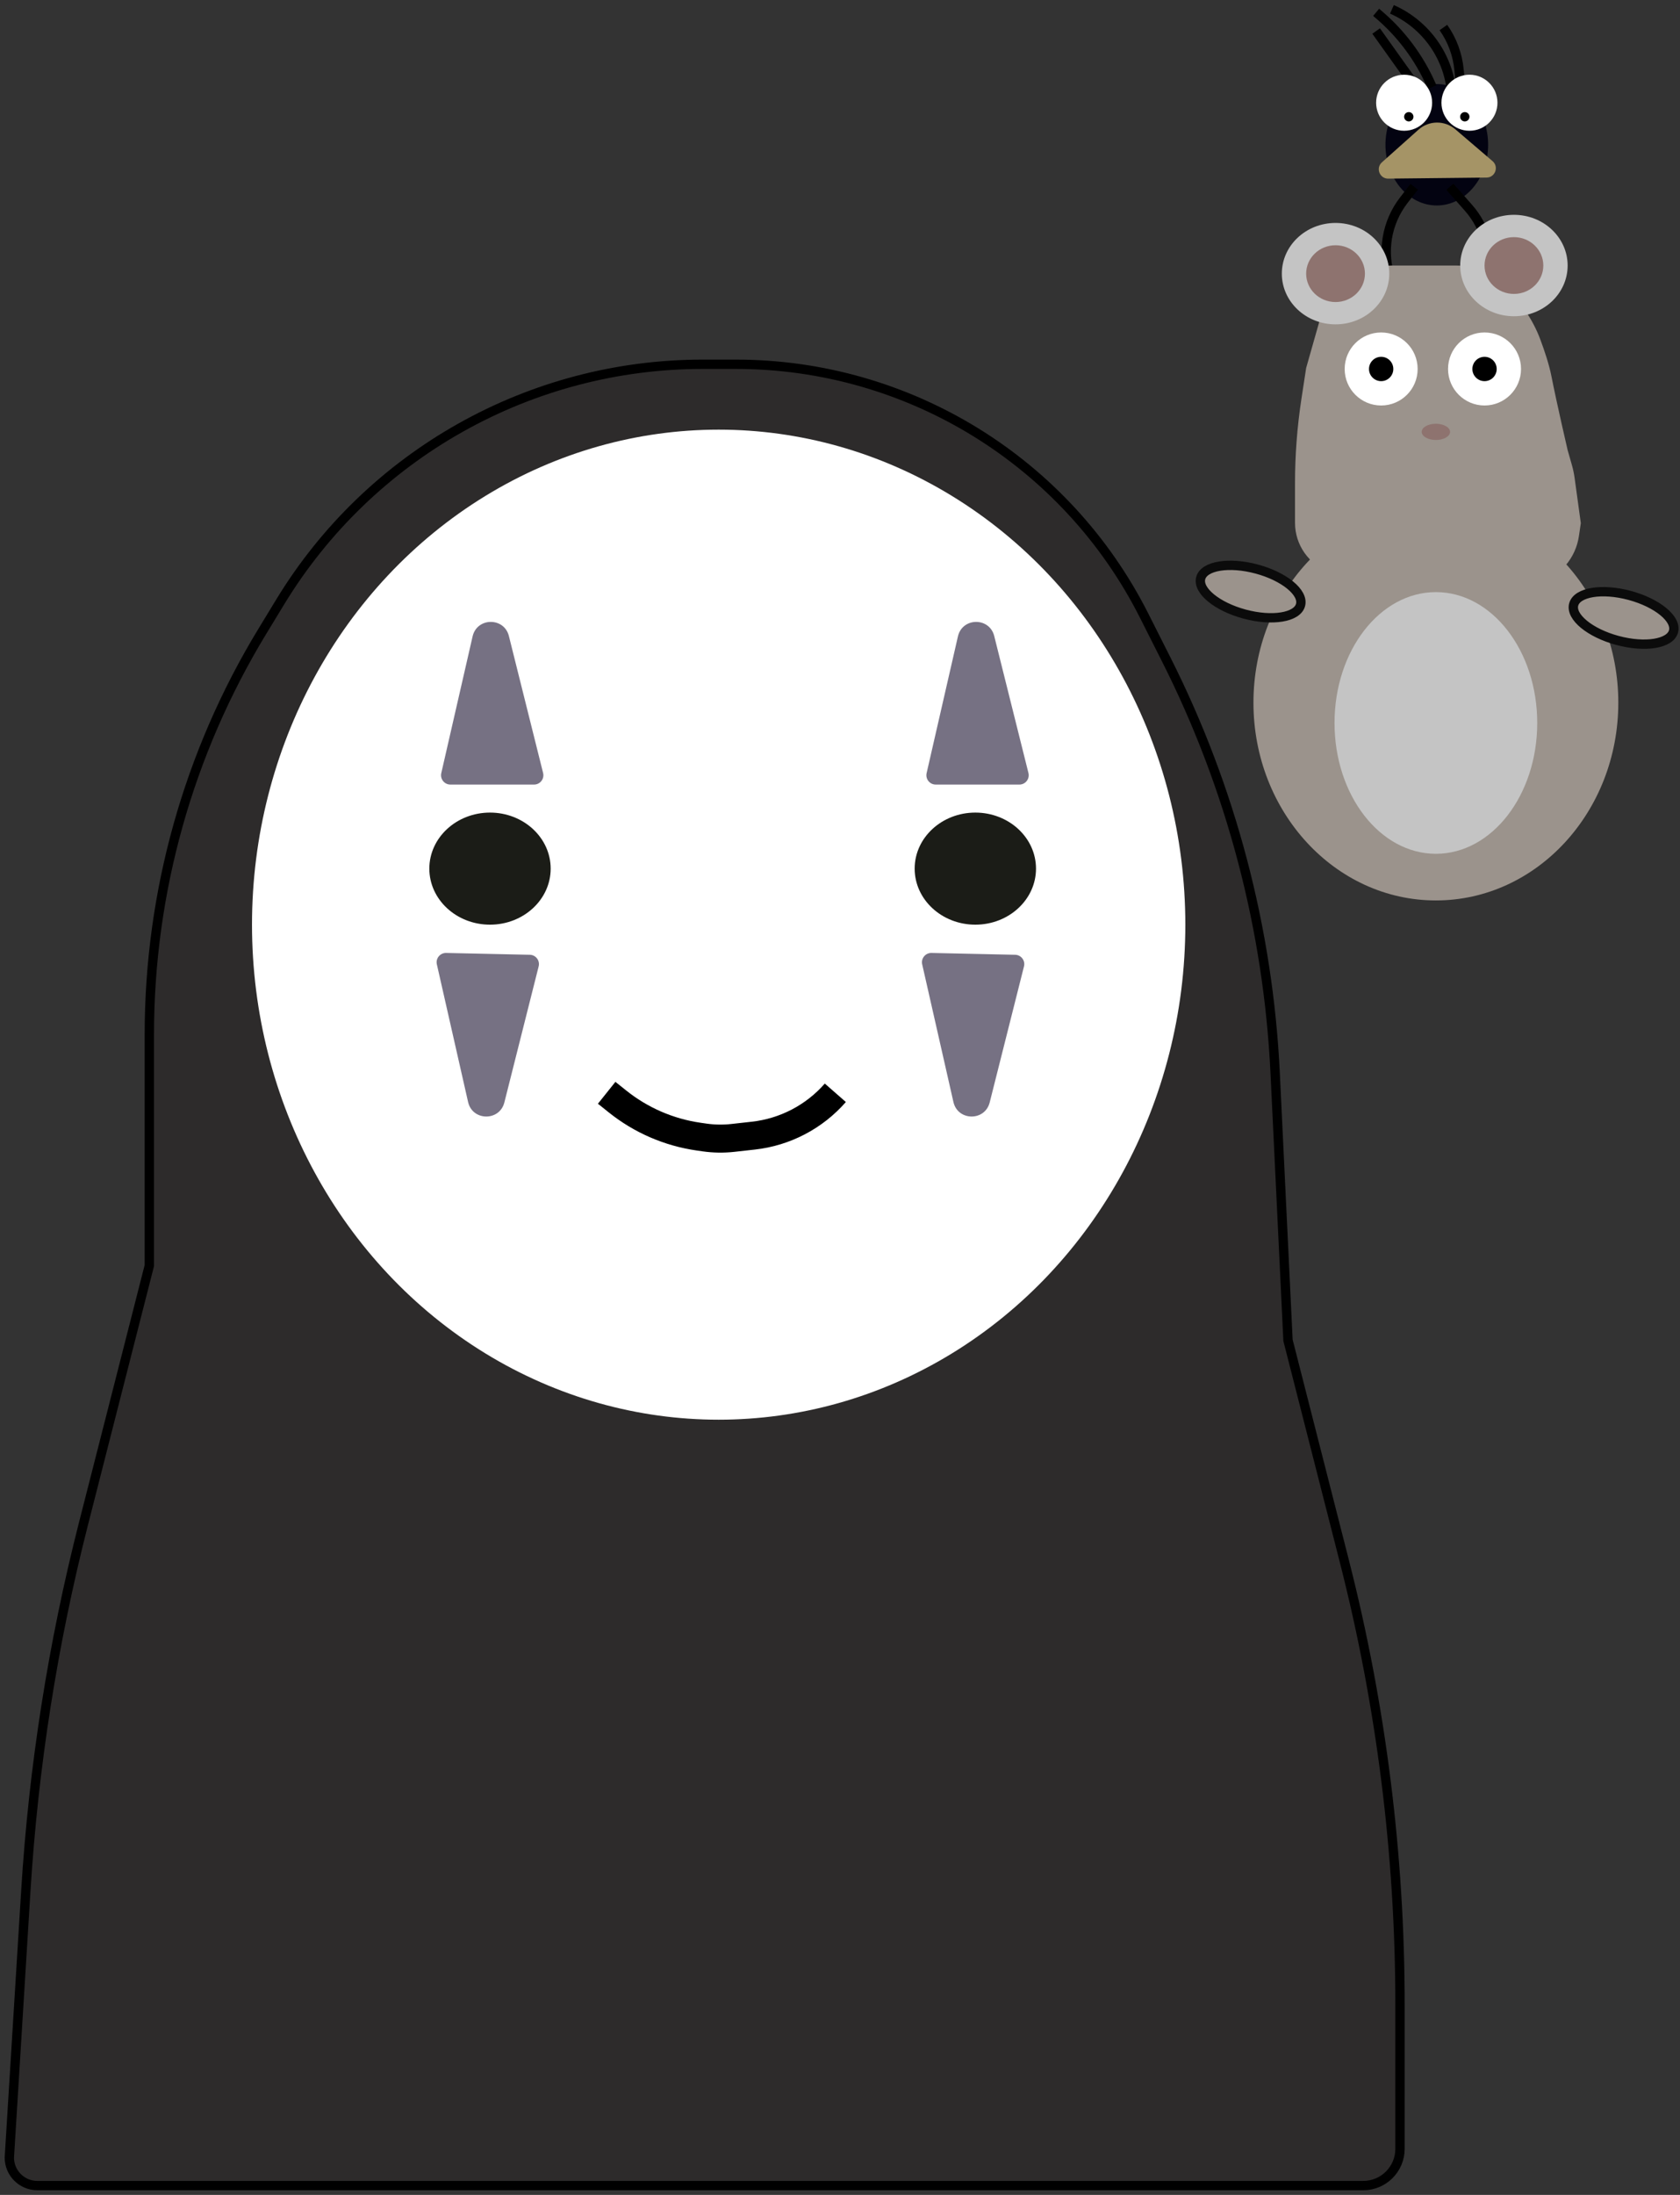 <svg width="180" height="235" viewBox="0 0 180 235" fill="none" xmlns="http://www.w3.org/2000/svg">
<rect x="0" y="0" width="180" height="235" fill="#333333" stroke="none"/>
<path d="M28.087 67.627L30.015 64.458C39.631 48.649 56.794 39 75.297 39H78.845C97.338 39 114.255 49.411 122.588 65.92L124.95 70.6C131.906 84.379 135.883 99.468 136.624 114.885L138 143.5L144.032 167.126C147.995 182.648 150 198.604 150 214.624V230.064C150 232.238 148.238 234 146.064 234H4C2.343 234 1 232.657 1 231L2.765 202.47C3.586 189.186 5.657 176.009 8.95 163.113L16 135.5V110.76C16 95.546 20.181 80.626 28.087 67.627Z" fill="#2D2B2B" stroke="black"/>
<ellipse cx="77" cy="99" rx="50" ry="53" fill="white"/>
<ellipse cx="52.5" cy="93" rx="6.5" ry="6" fill="#1B1C17"/>
<path d="M50.635 68.138C51.105 66.088 54.015 66.059 54.525 68.099L58.189 82.757C58.347 83.389 57.87 84 57.219 84H48.255C47.613 84 47.137 83.403 47.28 82.777L50.635 68.138Z" fill="#767183"/>
<path d="M54.04 118.03C53.526 120.069 50.616 120.034 50.151 117.983L46.806 103.249C46.662 102.615 47.152 102.014 47.803 102.028L56.765 102.223C57.407 102.237 57.87 102.844 57.713 103.467L54.04 118.03Z" fill="#767183"/>
<ellipse cx="104.5" cy="93" rx="6.5" ry="6" fill="#1B1C17"/>
<path d="M102.635 68.138C103.105 66.088 106.015 66.059 106.525 68.099L110.189 82.757C110.347 83.389 109.87 84 109.219 84H100.255C99.613 84 99.137 83.403 99.28 82.777L102.635 68.138Z" fill="#767183"/>
<path d="M106.04 118.03C105.526 120.069 102.616 120.034 102.151 117.983L98.806 103.249C98.662 102.615 99.152 102.014 99.803 102.028L108.765 102.223C109.407 102.237 109.87 102.844 109.713 103.467L106.04 118.03Z" fill="#767183"/>
<path d="M65 117L66.164 117.931C68.675 119.94 71.679 121.24 74.863 121.695L75.492 121.785C76.493 121.928 77.509 121.943 78.514 121.832L80.717 121.587C84.115 121.209 87.249 119.573 89.5 117V117" stroke="black" stroke-width="3"/>
<ellipse cx="153.942" cy="15.5" rx="5.5" ry="6.5" fill="#030311"/>
<path d="M152.442 10.323L147.442 3.323" stroke="black"/>
<path d="M153.442 9.323L153.336 9.082C152.039 6.144 150.086 3.543 147.627 1.478L147.442 1.323" stroke="black"/>
<path d="M155.55 10.217V10.217C155.325 6.195 152.823 2.622 149.135 1V1" stroke="black"/>
<path d="M156.642 10.835L156.323 7.462C156.169 5.836 155.591 4.279 154.648 2.946V2.946" stroke="black"/>
<circle cx="157.442" cy="11" r="3" fill="white"/>
<circle cx="156.942" cy="12.5" r="0.5" fill="black"/>
<circle cx="150.442" cy="11" r="3" fill="white"/>
<circle cx="150.942" cy="12.5" r="0.5" fill="black"/>
<path d="M155.926 13.842C154.785 12.867 153.099 12.885 151.979 13.884L148.063 17.379C147.373 17.994 147.815 19.134 148.739 19.125L159.277 19.012C160.201 19.003 160.618 17.852 159.916 17.252L155.926 13.842Z" fill="#A59466"/>
<path d="M151.52 20L150.416 21.422C148.559 23.812 148.028 26.974 149.002 29.84L149.736 32M155.344 20L157.313 22.221C159.273 24.431 160.023 27.462 159.321 30.331L158.912 32" stroke="black"/>
<ellipse cx="153.844" cy="75.231" rx="19.546" ry="21.175" fill="#9B938C"/>
<path d="M139.436 42.727L139.945 39.397L141.626 33.486C142.012 32.129 142.846 30.941 143.992 30.117C145.519 29.02 147.353 28.429 149.233 28.429H155.93C157.911 28.429 159.81 29.215 161.212 30.614C162.847 32.246 164.208 34.144 165.019 36.307C165.497 37.582 165.978 39.035 166.222 40.27C166.814 43.27 167.961 48.193 167.961 48.193L168.417 49.789C168.547 50.245 168.645 50.708 168.709 51.177L169.373 56.011L169.172 57.383C168.83 59.734 167.181 61.686 164.92 62.417H161.714C160.192 62.417 158.701 61.981 157.419 61.161C156.921 60.842 156.477 60.447 156.103 59.991L155.065 58.725C153.855 60.809 151.628 62.092 149.218 62.092H147.159C145.619 62.092 144.09 61.827 142.64 61.309L142.461 61.245C140.236 60.45 138.751 58.343 138.751 55.98V51.755C138.751 48.733 138.98 45.715 139.436 42.727Z" fill="#9B938C"/>
<ellipse cx="143.094" cy="29.298" rx="5.755" ry="5.429" fill="#C4C4C4"/>
<ellipse cx="143.094" cy="29.298" rx="3.149" ry="3.04" fill="#8E736F"/>
<ellipse cx="162.206" cy="28.429" rx="5.755" ry="5.429" fill="#C4C4C4"/>
<ellipse cx="162.206" cy="28.429" rx="3.149" ry="3.04" fill="#8E736F"/>
<ellipse cx="153.844" cy="46.238" rx="1.52" ry="0.869" fill="#8E736F"/>
<circle cx="147.981" cy="39.505" r="3.909" fill="white"/>
<circle r="1.303" transform="matrix(1 0 0 -1 147.981 39.505)" fill="black"/>
<circle cx="159.057" cy="39.505" r="3.909" fill="white"/>
<circle r="1.303" transform="matrix(1 0 0 -1 159.057 39.505)" fill="black"/>
<path d="M133.348 65.748C130.394 64.953 128.29 63.229 128.649 61.897C129.007 60.565 131.692 60.13 134.646 60.925C137.599 61.719 139.703 63.443 139.344 64.775C138.986 66.107 136.301 66.543 133.348 65.748Z" fill="#9B938C"/>
<path d="M133.348 65.748C130.394 64.953 128.29 63.229 128.649 61.897C129.007 60.565 131.692 60.13 134.646 60.925C137.599 61.719 139.703 63.443 139.344 64.775C138.986 66.107 136.301 66.543 133.348 65.748Z" stroke="#0B0B0B"/>
<path d="M173.309 68.571C170.355 67.777 168.251 66.053 168.61 64.721C168.968 63.389 171.653 62.953 174.607 63.748C177.56 64.543 179.664 66.267 179.305 67.599C178.947 68.931 176.262 69.366 173.309 68.571Z" fill="#9B938C"/>
<path d="M173.309 68.571C170.355 67.777 168.251 66.053 168.61 64.721C168.968 63.389 171.653 62.953 174.607 63.748C177.56 64.543 179.664 66.267 179.305 67.599C178.947 68.931 176.262 69.366 173.309 68.571Z" stroke="#0B0B0B"/>
<ellipse cx="153.844" cy="77.403" rx="10.859" ry="14.008" fill="#C4C4C4"/>
</svg>
